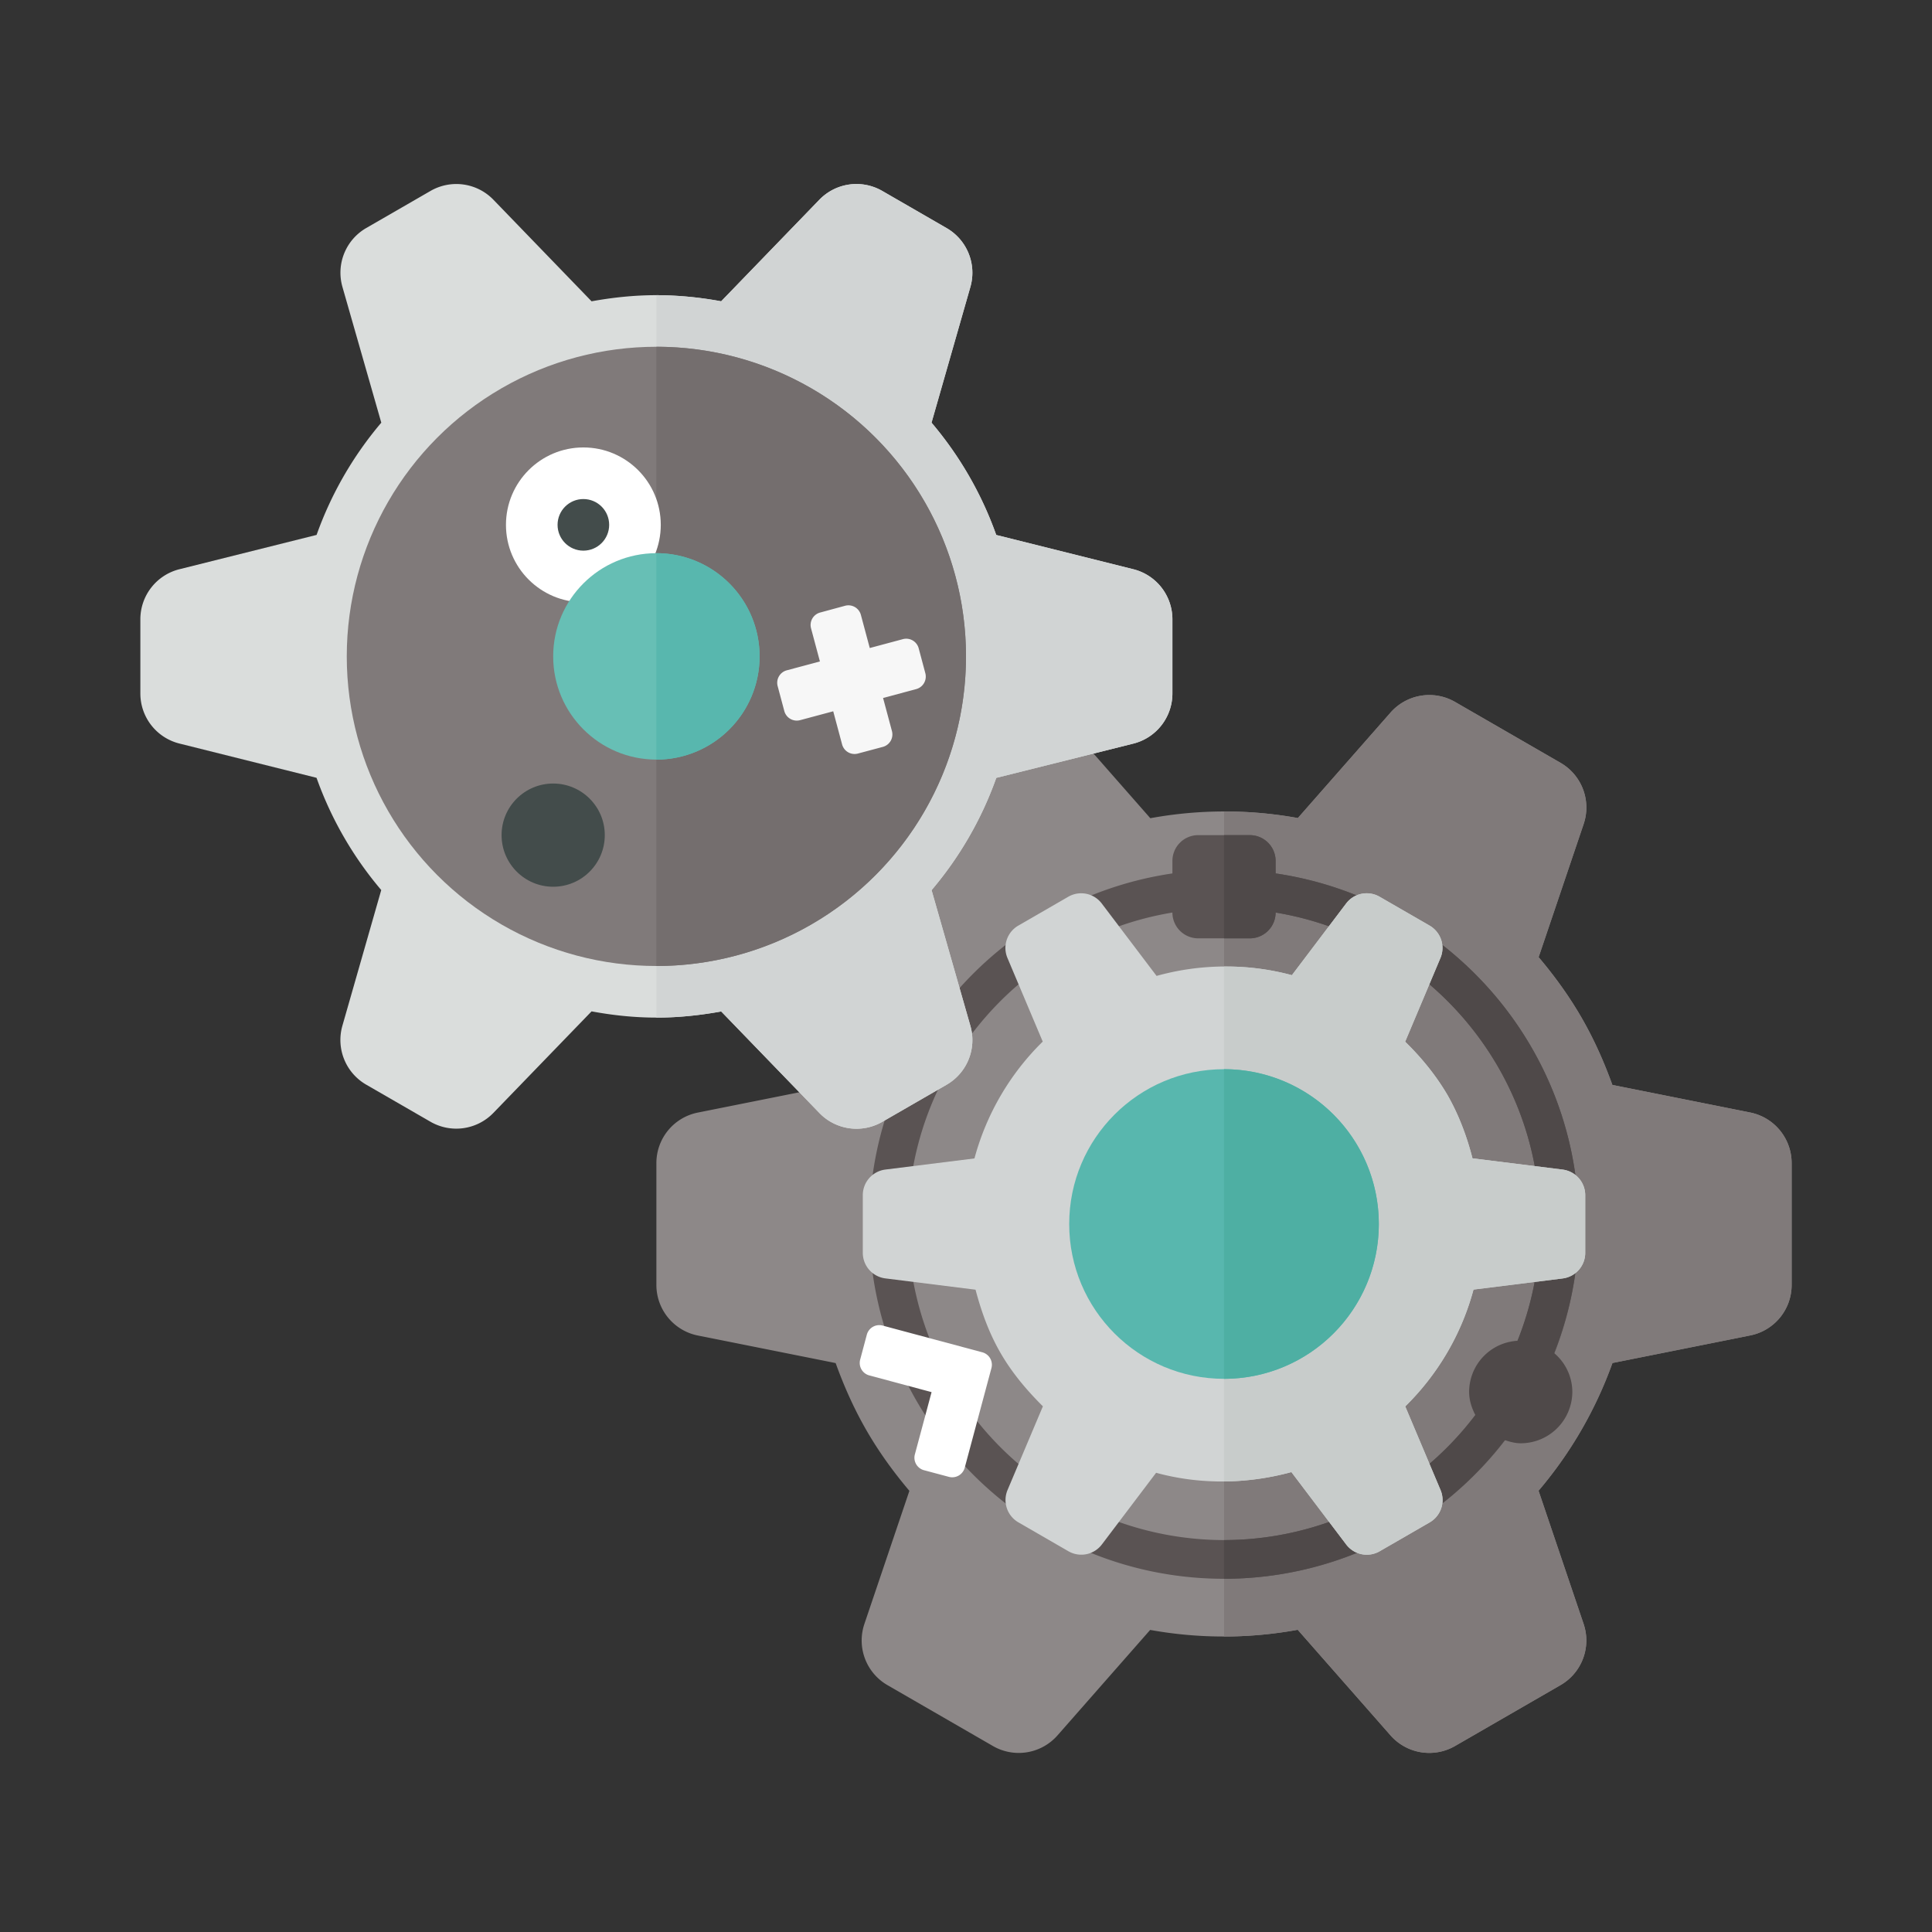 <svg xmlns="http://www.w3.org/2000/svg" width="100%" height="100%" viewBox="-2.72 -2.72 37.44 37.44"><rect x="-2.72" y="-2.72" width="37.44" height="37.44" fill="#333333" stroke="none"/><path fill="#8D8888" d="M31.196 18.839l-2.67-.534c-.16-.444-.354-.882-.598-1.305s-.526-.81-.831-1.171l.872-2.579a1 1 0 00-.447-1.187l-2.044-1.18a1 1 0 00-1.251.206l-1.796 2.044a7.962 7.962 0 00-2.859.003l-1.798-2.047a1 1 0 00-1.251-.206l-2.044 1.18a1 1 0 00-.447 1.187l.873 2.581a7.979 7.979 0 00-1.432 2.475l-2.668.534a.998.998 0 00-.805.98v2.36a1 1 0 00.804.981l2.67.534c.16.444.354.882.598 1.305s.526.81.831 1.171l-.872 2.579a.999.999 0 00.447 1.186l2.044 1.18a1 1 0 001.251-.206l1.796-2.044a7.962 7.962 0 002.859-.003l1.798 2.046a1 1 0 001.251.206l2.044-1.18a.999.999 0 00.447-1.186l-.873-2.581a7.979 7.979 0 001.432-2.475l2.668-.534A.996.996 0 0032 22.18v-2.36a1 1 0 00-.804-.981z"/><path fill="#807A7A" d="M31.196 18.839l-2.67-.534c-.16-.444-.354-.882-.598-1.305s-.526-.81-.831-1.171l.872-2.579a1 1 0 00-.447-1.187l-2.044-1.18a1 1 0 00-1.251.206l-1.796 2.044a7.872 7.872 0 00-1.43-.127v15.988a8.104 8.104 0 001.428-.13l1.798 2.046a1 1 0 001.251.206l2.044-1.18a.999.999 0 00.447-1.186l-.873-2.581a7.979 7.979 0 001.432-2.475l2.668-.534a.998.998 0 00.804-.98v-2.36a1 1 0 00-.804-.981z"/><path fill="#5A5353" d="M22 14.206v-.242a.5.5 0 00-.5-.5h-1a.5.5 0 00-.5.5v.242c-3.317.487-5.875 3.343-5.875 6.794 0 3.791 3.084 6.875 6.875 6.875s6.875-3.084 6.875-6.875c0-3.45-2.558-6.307-5.875-6.794zm-1 12.919A6.132 6.132 0 0114.875 21c0-3.036 2.223-5.556 5.125-6.036a.5.5 0 00.5.5h1a.5.5 0 00.5-.5c2.902.48 5.125 3 5.125 6.036A6.132 6.132 0 0121 27.125z"/><path fill="#4F4949" d="M27.875 21c0-3.45-2.558-6.307-5.875-6.794v-.242a.5.5 0 00-.5-.5H21v2h.5a.5.5 0 00.5-.5c2.902.48 5.125 3 5.125 6.036 0 .8-.158 1.562-.438 2.263a.994.994 0 00-.937.987c0 .165.049.313.12.45A6.113 6.113 0 0121 27.125v.75a6.86 6.86 0 005.44-2.688c.099.033.2.062.31.062a1 1 0 001-1 .987.987 0 00-.353-.748A6.811 6.811 0 0027.875 21z"/><path fill="#D1D4D4" d="M25.815 19.727c-.111-.419-.257-.833-.485-1.227s-.513-.727-.82-1.033l.684-1.623a.5.5 0 00-.211-.627l-.968-.559a.5.5 0 00-.649.131l-1.051 1.389a4.986 4.986 0 00-2.622.014l-1.062-1.403a.5.5 0 00-.649-.131l-.968.559a.5.5 0 00-.211.627l.684 1.621a4.986 4.986 0 00-1.323 2.264l-1.729.216a.5.5 0 00-.435.496v1.117a.5.5 0 00.438.496l1.747.219c.111.419.257.833.485 1.227s.513.727.82 1.033l-.685 1.622a.5.5 0 00.211.627l.968.559a.5.5 0 00.649-.131l1.051-1.389c.846.231 1.75.223 2.622-.014l1.062 1.403a.5.5 0 00.649.131l.968-.559a.5.5 0 00.211-.627l-.684-1.621a4.986 4.986 0 001.323-2.264l1.729-.216a.499.499 0 00.436-.495v-1.117a.5.5 0 00-.438-.496l-1.747-.219z"/><path fill="#C8CCCB" d="M27.562 19.945l-1.747-.218a4.975 4.975 0 00-.484-1.227 4.962 4.962 0 00-.82-1.033l.684-1.623a.5.5 0 00-.211-.627l-.968-.559a.5.5 0 00-.649.131l-1.051 1.389A4.78 4.78 0 0021 16.011v9.978a5.173 5.173 0 001.306-.181l1.062 1.403a.5.5 0 00.649.131l.968-.559a.5.5 0 00.211-.627l-.684-1.621a4.986 4.986 0 001.323-2.264l1.729-.216a.5.5 0 00.436-.496v-1.117a.501.501 0 00-.438-.497z"/><circle cx="21" cy="21" r="3" fill="#58B7AE"/><path fill="#4EAFA3" d="M24 21a3 3 0 00-3-3v6a3 3 0 003-3z"/><path fill="#DADDDC" d="M19.243 8.311l-2.657-.664a6.977 6.977 0 00-1.254-2.176l.753-2.63a1 1 0 00-.461-1.141L14.377.98a1 1 0 00-1.219.171l-1.903 1.968A7.007 7.007 0 0010 3c-.429 0-.848.045-1.256.119L6.842 1.151A1 1 0 005.623.98l-1.246.719a1 1 0 00-.461 1.141l.753 2.631a6.983 6.983 0 00-1.254 2.175l-2.658.665a1 1 0 00-.757.97v1.438a1 1 0 00.757.97l2.657.664a6.972 6.972 0 001.254 2.175l-.753 2.63a1 1 0 00.461 1.141l1.246.719a1 1 0 001.219-.171l1.903-1.968c.408.076.827.121 1.256.121.429 0 .848-.045 1.256-.119l1.903 1.968a1 1 0 001.219.171l1.246-.719a.999.999 0 00.461-1.141l-.752-2.63a6.977 6.977 0 001.254-2.176l2.657-.664c.444-.112.756-.512.756-.971V9.281a1 1 0 00-.757-.97z"/><path fill="#D1D4D4" d="M19.243 8.311l-2.657-.664a6.977 6.977 0 00-1.254-2.176l.753-2.63a1 1 0 00-.461-1.141L14.377.98a1 1 0 00-1.219.171l-1.903 1.968A7.007 7.007 0 0010 3v14c.429 0 .848-.045 1.256-.119l1.903 1.968a1 1 0 001.219.171l1.246-.719a.999.999 0 00.461-1.141l-.752-2.63a6.977 6.977 0 001.254-2.176l2.657-.664c.444-.112.756-.512.756-.971V9.281a1 1 0 00-.757-.97z"/><circle cx="10" cy="10" r="6" fill="#807A7A"/><path fill="#746E6E" d="M10 4v12a6 6 0 100-12z"/><circle cx="8" cy="13.464" r="1" fill="#434C4B"/><circle cx="8.585" cy="7.451" r="1.5" fill="#FFF"/><circle cx="8.585" cy="7.451" r=".5" fill="#434C4B"/><path fill="#F7F7F7" d="M15.212 10.326l-.129-.483a.25.25 0 00-.306-.177l-.642.172-.172-.642a.25.25 0 00-.306-.177l-.483.131a.25.25 0 00-.177.306l.172.642-.642.172a.25.25 0 00-.177.306l.129.483a.25.25 0 00.306.177l.642-.172.172.642a.25.25 0 00.306.177l.483-.129a.25.25 0 00.177-.306l-.172-.642.642-.172a.252.252 0 00.177-.308z"/><circle cx="10" cy="10" r="2" fill="#67BFB5"/><path fill="#58B7AE" d="M12 10a2 2 0 00-2-2v4a2 2 0 002-2z"/><path fill="#FFF" d="M15.669 25.9l-.483-.129a.25.25 0 01-.177-.306l.324-1.207-1.207-.324a.25.25 0 01-.177-.306l.129-.483a.25.25 0 01.306-.177l1.932.518a.25.25 0 01.177.306l-.518 1.932a.251.251 0 01-.306.176z"/></svg>